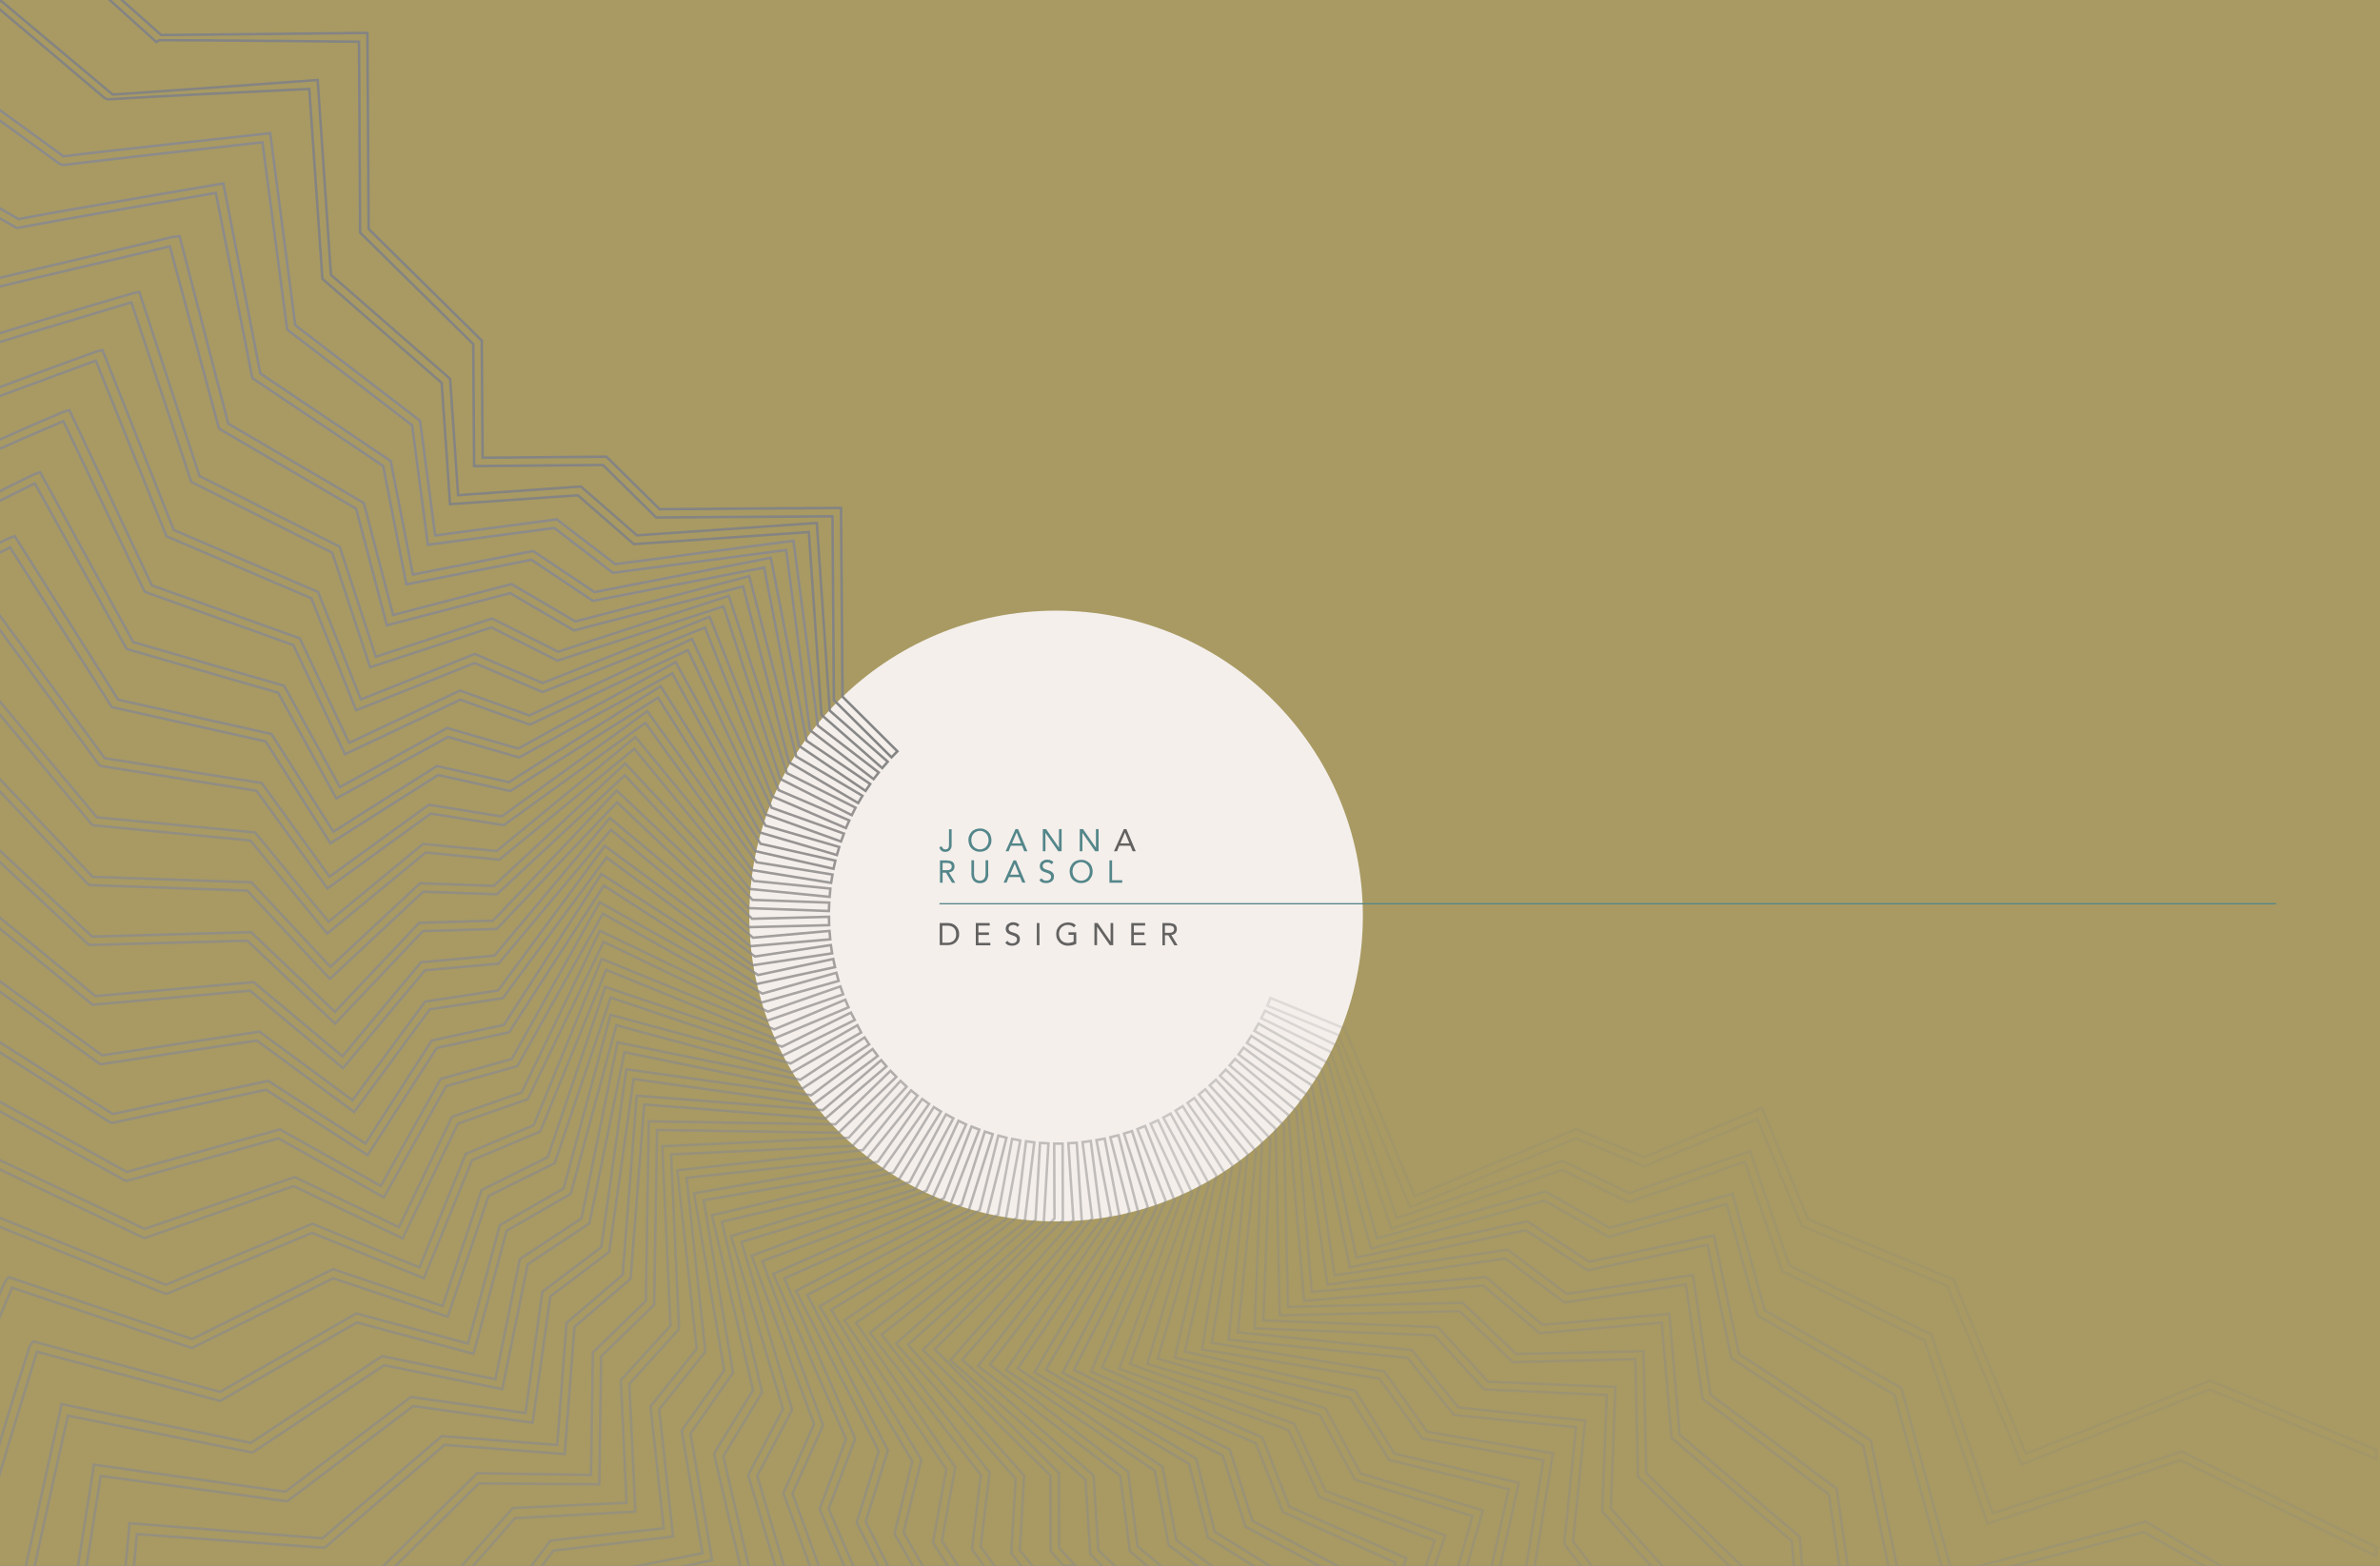 <?xml version="1.0" encoding="utf-8"?>
<!-- Generator: Adobe Illustrator 18.0.0, SVG Export Plug-In . SVG Version: 6.00 Build 0)  -->
<!DOCTYPE svg PUBLIC "-//W3C//DTD SVG 1.1//EN" "http://www.w3.org/Graphics/SVG/1.1/DTD/svg11.dtd">
<svg version="1.1" xmlns="http://www.w3.org/2000/svg" xmlns:xlink="http://www.w3.org/1999/xlink" x="0px" y="0px"
	 viewBox="0 0 1900 1250" style="enable-background:new 0 0 1900 1250;" xml:space="preserve">
<rect x="0" y="0" width="1900" height="1250" fill="#333333" stroke="none"/>
<style type="text/css">
	.st0{opacity:0.75;fill:#CEBC72;}
	.st1{display:none;}
	.st2{display:inline;fill:#353535;}
	.st3{fill:#54868A;}
	.st4{fill:#BB7E6F;}
	.st5{fill:#CEBC72;}
	.st6{fill:#353535;}
	.st7{fill:#7C7C7C;}
	.st8{fill:#999999;}
	.st9{fill:#7C4242;}
	.st10{fill:#F4EFEB;}
	.st11{fill:#822825;}
	.st12{opacity:0.8;fill:#3F3F3F;}
	.st13{fill:none;stroke:#54868A;stroke-miterlimit:10;}
	.st14{fill:#47373F;}
	.st15{fill:#C5795F;}
	.st16{fill:#858B9E;}
	.st17{opacity:0.7;fill:#4C4C4C;}
	.st18{opacity:0.6;fill:#4C4C4C;}
	.st19{opacity:0.4;fill:#4C4C4C;}
	.st20{opacity:0.25;fill:none;stroke:#8D8B8A;stroke-width:2;stroke-miterlimit:10;}
	.st21{opacity:0.2;fill:none;stroke:#8D8B8A;stroke-width:2;stroke-miterlimit:10;}
	.st22{fill:none;stroke:#848484;stroke-width:2;stroke-miterlimit:10;}
	.st23{opacity:0.95;fill:none;stroke:#848484;stroke-width:2;stroke-miterlimit:10;}
	.st24{fill:none;stroke:#8D8B8A;stroke-width:2;stroke-miterlimit:10;}
	.st25{opacity:0.95;fill:none;stroke:#8D8B8A;stroke-width:2;stroke-miterlimit:10;}
	.st26{opacity:0.9;fill:none;stroke:#8D8B8A;stroke-width:2;stroke-miterlimit:10;}
	.st27{opacity:0.85;fill:none;stroke:#8D8B8A;stroke-width:2;stroke-miterlimit:10;}
	.st28{opacity:0.8;fill:none;stroke:#8D8B8A;stroke-width:2;stroke-miterlimit:10;}
	.st29{opacity:0.75;fill:none;stroke:#8D8B8A;stroke-width:2;stroke-miterlimit:10;}
	.st30{opacity:0.7;fill:none;stroke:#8D8B8A;stroke-width:2;stroke-miterlimit:10;}
	.st31{opacity:0.65;fill:none;stroke:#8D8B8A;stroke-width:2;stroke-miterlimit:10;}
	.st32{opacity:0.6;fill:none;stroke:#8D8B8A;stroke-width:2;stroke-miterlimit:10;}
	.st33{opacity:0.55;fill:none;stroke:#8D8B8A;stroke-width:2;stroke-miterlimit:10;}
	.st34{opacity:0.5;fill:none;stroke:#8D8B8A;stroke-width:2;stroke-miterlimit:10;}
	.st35{opacity:0.45;fill:none;stroke:#8D8B8A;stroke-width:2;stroke-miterlimit:10;}
	.st36{opacity:0.4;fill:none;stroke:#8D8B8A;stroke-width:2;stroke-miterlimit:10;}
	.st37{opacity:0.35;}
</style>
<g id="bg">
	<rect class="st0" width="1900" height="1250"/>
</g>
<g id="Layer_6" class="st1">
	<rect x="-3.3" y="3.3" class="st2" width="1898" height="1246.7"/>
</g>
<g id="colours">
</g>
<g id="guides" class="st1">
</g>
<g id="text">
	<ellipse class="st10" cx="843.1" cy="731.3" rx="244.9" ry="243.8"/>
	<g>
		<path class="st3" d="M759.7,675c0,0.6-0.1,1.2-0.3,1.8c-0.2,0.6-0.5,1.1-0.9,1.6s-0.9,0.9-1.5,1.2s-1.4,0.5-2.4,0.5
			c-1.2,0-2.3-0.3-3.1-1c-0.8-0.6-1.4-1.6-1.6-2.9l2.1-0.4c0.1,0.7,0.4,1.3,0.9,1.7s1,0.6,1.8,0.6c0.6,0,1.1-0.1,1.5-0.3
			s0.7-0.5,0.9-0.8c0.2-0.4,0.4-0.8,0.4-1.2c0.1-0.5,0.1-0.9,0.1-1.4v-12.4h2.1V675z"/>
		<path class="st3" d="M782.3,680c-1.3,0-2.6-0.2-3.7-0.7c-1.1-0.5-2.1-1.1-2.9-1.9c-0.8-0.8-1.5-1.8-1.9-3s-0.7-2.4-0.7-3.7
			c0-1.3,0.2-2.6,0.7-3.7s1.1-2.1,1.9-3c0.8-0.8,1.8-1.5,2.9-1.9s2.4-0.7,3.7-0.7c1.4,0,2.6,0.2,3.7,0.7s2.1,1.1,2.9,1.9
			s1.5,1.8,1.9,3s0.7,2.4,0.7,3.7c0,1.3-0.2,2.6-0.7,3.7s-1.1,2.1-1.9,3s-1.8,1.5-2.9,1.9C784.9,679.8,783.7,680,782.3,680z
			 M782.3,678.1c1,0,2-0.2,2.8-0.6c0.9-0.4,1.6-0.9,2.2-1.6c0.6-0.7,1.1-1.4,1.4-2.3s0.5-1.8,0.5-2.9c0-1-0.2-2-0.5-2.9
			s-0.8-1.7-1.4-2.3c-0.6-0.7-1.4-1.2-2.2-1.6s-1.8-0.6-2.8-0.6s-2,0.2-2.8,0.6c-0.9,0.4-1.6,0.9-2.2,1.6c-0.6,0.7-1.1,1.4-1.4,2.3
			s-0.5,1.8-0.5,2.9c0,1,0.2,2,0.5,2.9s0.8,1.7,1.4,2.3c0.6,0.7,1.4,1.2,2.2,1.6C780.3,677.9,781.3,678.1,782.3,678.1z"/>
		<path class="st3" d="M810.7,661.9h2l7.5,17.7h-2.5l-1.8-4.4h-8.9l-1.8,4.4h-2.4L810.7,661.9z M811.6,664.6L811.6,664.6l-3.7,8.7
			h7.2L811.6,664.6z"/>
		<path class="st3" d="M832.5,661.9h2.6l10.2,14.7h0.1v-14.7h2.1v17.7h-2.7l-10.2-14.7h0v14.7h-2.1V661.9z"/>
		<path class="st3" d="M862,661.9h2.6l10.2,14.7h0.1v-14.7h2.1v17.7h-2.7l-10.2-14.7h0v14.7H862V661.9z"/>
		<path class="st12" d="M897.2,661.9h2l7.5,17.7h-2.5l-1.8-4.4h-8.9l-1.8,4.4h-2.4L897.2,661.9z M898.1,664.6L898.1,664.6l-3.7,8.7
			h7.2L898.1,664.6z"/>
		<path class="st3" d="M750.5,686.9h4.5c0.9,0,1.7,0,2.5,0.2c0.8,0.1,1.6,0.3,2.3,0.6c0.7,0.3,1.2,0.8,1.6,1.5
			c0.4,0.6,0.6,1.5,0.6,2.6c0,1.3-0.4,2.3-1.2,3.2c-0.8,0.8-1.9,1.3-3.2,1.5l5,8.2h-2.6l-4.8-8h-2.7v8h-2.1V686.9z M752.6,694.7h1.9
			c0.6,0,1.2,0,1.8,0s1.2-0.1,1.7-0.3c0.5-0.2,1-0.5,1.3-0.9c0.3-0.4,0.5-1,0.5-1.7c0-0.6-0.1-1.1-0.4-1.5c-0.2-0.4-0.6-0.7-1-0.9
			c-0.4-0.2-0.9-0.3-1.4-0.4c-0.5-0.1-1-0.1-1.5-0.1h-3V694.7z"/>
		<path class="st3" d="M789,697.8c0,1-0.1,1.9-0.4,2.8s-0.6,1.6-1.1,2.3c-0.5,0.7-1.2,1.2-2.1,1.6c-0.9,0.4-1.9,0.6-3.1,0.6
			s-2.2-0.2-3.1-0.6c-0.9-0.4-1.5-0.9-2.1-1.6c-0.5-0.7-0.9-1.4-1.2-2.3s-0.4-1.8-0.4-2.8v-11h2.1v10.7c0,0.7,0.1,1.4,0.2,2.1
			c0.1,0.7,0.4,1.3,0.8,1.8c0.3,0.5,0.8,0.9,1.4,1.2c0.6,0.3,1.3,0.5,2.2,0.5s1.6-0.2,2.2-0.5c0.6-0.3,1-0.7,1.4-1.2
			c0.3-0.5,0.6-1.1,0.8-1.8c0.1-0.7,0.2-1.4,0.2-2.1v-10.7h2.1V697.8z"/>
		<path class="st3" d="M809.1,686.9h2l7.5,17.7h-2.5l-1.8-4.4h-8.9l-1.8,4.4h-2.4L809.1,686.9z M810.1,689.6L810.1,689.6l-3.7,8.7
			h7.2L810.1,689.6z"/>
		<path class="st3" d="M839.4,690c-0.3-0.6-0.8-1-1.4-1.2c-0.6-0.3-1.2-0.4-1.8-0.4c-0.5,0-0.9,0.1-1.4,0.2
			c-0.5,0.1-0.9,0.3-1.2,0.5s-0.6,0.5-0.9,0.9c-0.2,0.4-0.3,0.8-0.3,1.3c0,0.4,0.1,0.8,0.2,1.1c0.1,0.3,0.3,0.6,0.6,0.8
			c0.3,0.2,0.7,0.5,1.1,0.7s1.1,0.4,1.8,0.6c0.7,0.2,1.3,0.5,2,0.7s1.2,0.6,1.7,1c0.5,0.4,0.9,0.9,1.2,1.4c0.3,0.6,0.4,1.3,0.4,2.2
			c0,0.9-0.2,1.7-0.5,2.3c-0.3,0.6-0.8,1.2-1.4,1.6c-0.6,0.4-1.2,0.7-2,1c-0.8,0.2-1.5,0.3-2.3,0.3c-0.5,0-1,0-1.6-0.1
			c-0.5-0.1-1-0.2-1.5-0.4c-0.5-0.2-0.9-0.4-1.3-0.8c-0.4-0.3-0.8-0.7-1.1-1.1l1.8-1.5c0.4,0.7,0.9,1.1,1.6,1.5s1.4,0.5,2.2,0.5
			c0.4,0,0.9-0.1,1.4-0.2c0.5-0.1,0.9-0.3,1.2-0.6c0.4-0.3,0.7-0.6,0.9-1c0.2-0.4,0.3-0.8,0.3-1.3c0-0.5-0.1-1-0.3-1.3
			c-0.2-0.3-0.5-0.6-0.8-0.9c-0.4-0.2-0.9-0.5-1.5-0.7c-0.6-0.2-1.3-0.4-2-0.7c-0.6-0.2-1.2-0.4-1.8-0.7c-0.5-0.3-1-0.6-1.4-1
			s-0.7-0.8-0.9-1.4c-0.2-0.5-0.3-1.2-0.3-1.9c0-0.9,0.2-1.6,0.5-2.2c0.3-0.6,0.8-1.2,1.4-1.6c0.6-0.4,1.2-0.7,1.9-1
			s1.5-0.3,2.2-0.3c1,0,1.9,0.2,2.7,0.5s1.6,0.8,2.2,1.6L839.4,690z"/>
		<path class="st3" d="M863.1,705c-1.3,0-2.6-0.2-3.7-0.7c-1.1-0.5-2.1-1.1-2.9-1.9c-0.8-0.8-1.5-1.8-1.9-3s-0.7-2.4-0.7-3.7
			c0-1.3,0.2-2.6,0.7-3.7s1.1-2.1,1.9-3c0.8-0.8,1.8-1.5,2.9-1.9s2.4-0.7,3.7-0.7c1.4,0,2.6,0.2,3.7,0.7s2.1,1.1,2.9,1.9
			s1.5,1.8,1.9,3s0.7,2.4,0.7,3.7c0,1.3-0.2,2.6-0.7,3.7s-1.1,2.1-1.9,3s-1.8,1.5-2.9,1.9C865.7,704.8,864.4,705,863.1,705z
			 M863.1,703.1c1,0,2-0.2,2.8-0.6c0.9-0.4,1.6-0.9,2.2-1.6c0.6-0.7,1.1-1.4,1.4-2.3s0.5-1.8,0.5-2.9c0-1-0.2-2-0.5-2.9
			s-0.8-1.7-1.4-2.3c-0.6-0.7-1.4-1.2-2.2-1.6s-1.8-0.6-2.8-0.6s-2,0.2-2.8,0.6c-0.9,0.4-1.6,0.9-2.2,1.6c-0.6,0.7-1.1,1.4-1.4,2.3
			s-0.5,1.8-0.5,2.9c0,1,0.2,2,0.5,2.9s0.8,1.7,1.4,2.3c0.6,0.7,1.4,1.2,2.2,1.6C861.1,702.9,862.1,703.1,863.1,703.1z"/>
		<path class="st3" d="M885.7,686.9h2.1v15.8h8.1v2h-10.2V686.9z"/>
		<path class="st12" d="M750.2,736.9h6.8c0.6,0,1.2,0.1,1.9,0.2c0.6,0.1,1.3,0.3,1.9,0.6c0.6,0.3,1.3,0.7,1.8,1.1
			c0.6,0.5,1.1,1,1.6,1.7c0.5,0.7,0.8,1.4,1.1,2.3s0.4,1.8,0.4,2.9c0,1.1-0.1,2.1-0.4,2.9s-0.6,1.6-1.1,2.3c-0.5,0.7-1,1.2-1.6,1.7
			c-0.6,0.5-1.2,0.8-1.8,1.1c-0.6,0.3-1.3,0.5-1.9,0.6c-0.7,0.1-1.3,0.2-1.9,0.2h-6.8V736.9z M752.3,752.6h4c1,0,2-0.1,2.8-0.4
			c0.9-0.3,1.6-0.7,2.2-1.2c0.6-0.6,1.1-1.3,1.5-2.1c0.4-0.9,0.5-1.9,0.5-3.1c0-1.2-0.2-2.3-0.5-3.1c-0.4-0.9-0.9-1.6-1.5-2.1
			s-1.4-1-2.2-1.2c-0.9-0.3-1.8-0.4-2.8-0.4h-4V752.6z"/>
		<path class="st12" d="M779,736.9h11.1v2h-9v5.5h8.4v2h-8.4v6.3h9.5v2H779V736.9z"/>
		<path class="st12" d="M812.2,740c-0.3-0.6-0.8-1-1.4-1.2c-0.6-0.3-1.2-0.4-1.8-0.4c-0.5,0-0.9,0.1-1.4,0.2
			c-0.5,0.1-0.9,0.3-1.2,0.5s-0.6,0.5-0.9,0.9c-0.2,0.4-0.3,0.8-0.3,1.3c0,0.4,0.1,0.8,0.2,1.1c0.1,0.3,0.3,0.6,0.6,0.8
			c0.3,0.2,0.7,0.5,1.1,0.7s1.1,0.4,1.8,0.6c0.7,0.2,1.3,0.5,2,0.7s1.2,0.6,1.7,1c0.5,0.4,0.9,0.9,1.2,1.4c0.3,0.6,0.4,1.3,0.4,2.2
			c0,0.9-0.2,1.7-0.5,2.3c-0.3,0.6-0.8,1.2-1.4,1.6c-0.6,0.4-1.2,0.7-2,1c-0.8,0.2-1.5,0.3-2.3,0.3c-0.5,0-1,0-1.6-0.1
			c-0.5-0.1-1-0.2-1.5-0.4c-0.5-0.2-0.9-0.4-1.3-0.8c-0.4-0.3-0.8-0.7-1.1-1.1l1.8-1.5c0.4,0.7,0.9,1.1,1.6,1.5s1.4,0.5,2.2,0.5
			c0.4,0,0.9-0.1,1.4-0.2c0.5-0.1,0.9-0.3,1.2-0.6c0.4-0.3,0.7-0.6,0.9-1c0.2-0.4,0.3-0.8,0.3-1.3c0-0.5-0.1-1-0.3-1.3
			c-0.2-0.3-0.5-0.6-0.8-0.9c-0.4-0.2-0.9-0.5-1.5-0.7c-0.6-0.2-1.3-0.4-2-0.7c-0.6-0.2-1.2-0.4-1.8-0.7c-0.5-0.3-1-0.6-1.4-1
			s-0.7-0.8-0.9-1.4c-0.2-0.5-0.3-1.2-0.3-1.9c0-0.9,0.2-1.6,0.5-2.2c0.3-0.6,0.8-1.2,1.4-1.6c0.6-0.4,1.2-0.7,1.9-1
			s1.5-0.3,2.2-0.3c1,0,1.9,0.2,2.7,0.5s1.6,0.8,2.2,1.6L812.2,740z"/>
		<path class="st12" d="M827.7,736.9h2.1v17.7h-2.1V736.9z"/>
		<path class="st12" d="M859.3,753.4c-1,0.6-2.1,1-3.2,1.2s-2.3,0.4-3.4,0.4c-1.4,0-2.7-0.2-3.8-0.7c-1.2-0.4-2.1-1.1-3-1.9
			c-0.8-0.8-1.5-1.8-2-2.9s-0.7-2.4-0.7-3.8c0-1.4,0.2-2.7,0.7-3.8c0.5-1.1,1.2-2.1,2-2.9c0.9-0.8,1.9-1.4,3-1.9
			c1.2-0.4,2.4-0.7,3.7-0.7c1.2,0,2.3,0.2,3.4,0.5c1.1,0.3,2,1,2.9,1.8l-1.6,1.7c-0.6-0.7-1.3-1.2-2.2-1.5c-0.9-0.4-1.7-0.5-2.6-0.5
			c-1,0-2,0.2-2.8,0.5c-0.9,0.4-1.6,0.9-2.3,1.5c-0.6,0.6-1.1,1.4-1.5,2.3c-0.4,0.9-0.5,1.9-0.5,2.9c0,1.1,0.2,2,0.5,2.9
			c0.4,0.9,0.9,1.7,1.5,2.3c0.6,0.7,1.4,1.2,2.3,1.5c0.9,0.4,1.9,0.5,3,0.5c0.7,0,1.5-0.1,2.2-0.3s1.5-0.4,2.2-0.8v-5.4h-4.1v-2h6.2
			V753.4z"/>
		<path class="st12" d="M873.7,736.9h2.6l10.2,14.7h0.1v-14.7h2.1v17.7h-2.7l-10.2-14.7h0v14.7h-2.1V736.9z"/>
		<path class="st12" d="M903.1,736.9h11.1v2h-9v5.5h8.4v2h-8.4v6.3h9.5v2h-11.6V736.9z"/>
		<path class="st12" d="M928,736.9h4.5c0.9,0,1.7,0,2.5,0.2c0.8,0.1,1.6,0.3,2.3,0.6c0.7,0.3,1.2,0.8,1.6,1.5
			c0.4,0.6,0.6,1.5,0.6,2.6c0,1.3-0.4,2.3-1.2,3.2c-0.8,0.8-1.9,1.3-3.2,1.5l5,8.2h-2.6l-4.8-8h-2.7v8H928V736.9z M930.1,744.7h1.9
			c0.6,0,1.2,0,1.8,0s1.2-0.1,1.7-0.3c0.5-0.2,1-0.5,1.3-0.9c0.3-0.4,0.5-1,0.5-1.7c0-0.6-0.1-1.1-0.4-1.5c-0.2-0.4-0.6-0.7-1-0.9
			c-0.4-0.2-0.9-0.3-1.4-0.4c-0.5-0.1-1-0.1-1.5-0.1h-3V744.7z"/>
	</g>
	<line class="st13" x1="750" y1="721.5" x2="1817" y2="721.5"/>
</g>
<g id="shapes">
	<path class="st20" d="M1897,1235l-154.6-75.8l-0.5-0.6l-0.9,0.4c-26.1,9-130.7,42.8-150.2,49.1l-48.7-141.5l-0.4-1.3l-113.2-55
		l-31.4-91.3l-96.5,33.5l-53.1-25.8l-132.4,45.8l-46.9-136.2l-0.4-1.3l-57.9-28.1l-3,6l55.4,26.9l48.6,141.2l136.1-47.1l53.1,25.8
		l92.8-32.2l30.1,87.5l113.2,55l50.5,146.4l3.1-1c1.2-0.4,119.8-39.2,150.8-49.7l156.3,76.6V1235z"/>
	<path class="st21" d="M1897,1157.5l-131.9-55l-0.5-0.5l-0.9,0.5c-25.5,10.5-127.4,50.6-146.4,58l-57.3-137.8l-0.5-1.3l-116-47.9
		l-37-88.9l-93.9,39.2l-54.4-22.4l-128.9,53.6L1074,822.5l-0.5-1.3l-59.3-24.5l-2.5,6.2l56.8,23.4l55.9,134.4l1.3,3.1l132.5-55.1
		l54.4,22.4l90.3-37.7l35,84l0.5,1.3l116.1,47.9l58.1,139.6l1.2,3l3-1.2c1.2-0.5,116.8-46.4,147-58.8l133.2,55.5V1157.5z"/>
	<path class="st22" d="M672.6,556.2l-1.2-150.7l-144.8,1l-42.5-41.9l-98.8,0.8l-0.7-93.5l-90.3-89.1l-1-156.5l-3.3,0
		c-1.3,0-128.4,1.5-161.4,1.6L96.1-1h-9.6l38.4,34.6l1-0.7l1.4-0.8c27.7-0.1,138.7,1,159.3,1.2l0.9,151.1l0,1.3l90.3,89l0.7,97.4
		l102.8-0.9l42.5,41.9l140.8-0.9l1.1,146.7l46,45.7l4.7-4.8L672.6,556.2z"/>
	<path class="st23" d="M662.4,567.3l-10.1-146.4l-0.2-3.4l-143.6,9.9l-43.7-38.1l-1-0.9l-98.1,6.9l-6.3-91.5l-0.1-1.4l-95.1-83
		L253.6,63.9l-3.3,0.2C249,64.2,122.7,73.4,90,75.5L1.2,1H-9V0l92.7,78.4l2.5,0.9l2.1-0.1c27.5-1.9,138.1-7.2,158.6-8.2l10.4,150.3
		l0.2,1.4l95.1,83l6.7,96.8l102-7.1l43.7,38.1l1,0.9l139.7-9.6l10,144.5l0.1,1.4l48.5,42.5l4.4-5.1L662.4,567.3z"/>
	<path class="st24" d="M652.9,579.3l-19.5-147.6l-142.2,18.7l-46.8-35.8l-97,12.9l-11.9-90.2l-0.2-1.4l-99.6-76.3l-20-153.3
		l-3.3,0.4c-1.3,0.1-129.4,14-161.7,18.1L-6,83.6V92l53.7,38.9l2.6,0.8l2.1-0.2c27.3-3.5,136.8-15.6,157.1-17.9l19.6,148.2l0.3,1.4
		l99.6,76.3l12.6,95.4l100.9-13.4l46.8,35.8l138.3-18.2l18.8,142.4l0.2,1.4l50.8,39.1l4.1-5.3L652.9,579.3z"/>
	<path class="st24" d="M643.9,591.4l-28.6-146.1l-140.7,27.4l-49-32.8l-96,18.8l-17.7-90.6l-104.1-70l-29.5-151.7l-3.2,0.6
		c-1.3,0.2-128.3,21.7-160.3,27.9L-6,162.9v8.1l19.3,10.9l2.9-0.3c27-5.3,135.9-24.1,156.1-27.6l28.9,146.6l0.5,1.4l104.2,70
		l18.5,94.5l99.9-19.6l49,32.8L610,453.1l27.6,141l0.3,1.4l53.1,35.9l3.7-5.5L643.9,591.4z"/>
	<path class="st25" d="M635.7,604L598.1,460l-138.8,36.1l-50.9-29.8L313.8,491l-23-88l-0.3-1.4l-108.3-63.4l-38-146.4l-0.8-3.2
		l-6.2,0.7C136.1,189.7,39,212.3-6,223.2v6.9c40-9.7,124.4-29.3,141.6-33.4l39,144.6l1.1,1.4l108.6,63.4l24.5,93.1l98.5-25.7
		l50.9,29.8l135-35.1l36.3,139l0.4,1.4l55.2,32.5l3.4-5.8L635.7,604z"/>
	<path class="st26" d="M628.2,617.2l-46.4-141.5l-136.3,44.6l-51.4-25.9l-1.3-0.6L300,524.3l-28.8-87.8l-112-56.5l-48-146.9l-5.1,1
		C105.2,234.3,42,252.9-4,267.2v7c41-12.6,95.6-28.7,108.9-32.8l47.8,143.3l112.5,56.5l30.3,91.5l96.8-31.8l51.5,25.9l1.3,0.6
		l132.5-43.3l44.8,136.4l0.4,1.3l57.2,29l3-6L628.2,617.2z"/>
	<path class="st26" d="M621.6,630.8l-55.1-138.4l-133.3,52.9l-54.2-23.2l-90.9,36.3l-34.2-85.8l-115.2-49.5L83,282.5l-1.2-3
		l-4.6,1.1C76.6,280.8,36,295.4-3,310.1v7.1c34-12.6,69.3-25.5,79.5-29.3l56.4,140.2l115.6,49.5l35.8,89.4l94.6-37.7l54.2,23.2
		l129.7-51.5l53.1,133.4l0.5,1.3l58.9,25.4l2.7-6.1L621.6,630.8z"/>
	<path class="st26" d="M615.9,644.8l-62.1-131.7l-1.4-3l-129.7,61.1l-55.5-19.9l-88.5,41.8l-39.4-83.5l-118.1-42.3L56.8,330.4
		l-1.4-3l-4.5,1.3C50.4,329,25,339.5-3,352.2v7.3c24-10.7,46.1-20,53.6-23.3L115,471.4l1,1.2L234.2,515l41.2,87.1l92.1-43.5
		l55.5,19.9L549.2,519l61.3,129.9l0.6,1.2l60.3,21.7l2.3-6.3L615.9,644.8z"/>
	<path class="st26" d="M611.1,659.1l-71.7-130.5l-125.7,69l-55.4-16l-1.3-0.4l-85.7,47.2l-44.5-80.9l-120.5-34.9L32,377l-4.4,1.5
		c-0.4,0.2-13.6,6.4-30.6,15.2v7.5c14-7.1,25.9-12.8,30.8-15.3l73.3,132.2l120.9,34.9l46.5,84.4l89.2-49.1l56.7,16.4l122.3-67.1
		l69.9,127l61.5,18l1.9-6.4L611.1,659.1z"/>
	<path class="st26" d="M607.1,673.6l-79.7-125.8l-121.1,76.6l-57.6-12.8L266.1,664l-49.4-78L94.3,558.6L11.7,428l-4.3,1.7
		C7.2,429.8,2,431.7-3,435v7.8c4-2.5,8.9-4.5,11-5.8l81.3,127.5l122.8,27.4l51.7,81.3l86-54.5l57.6,12.8l117.9-74.5l76.9,121.3
		l0.7,1.2l62.5,14.1l1.5-6.5L607.1,673.6z"/>
	<polygon class="st27" points="604,688.4 516.7,567.8 400.5,651.8 342.3,642.5 263.1,699.9 208.9,625.1 83.6,605.3 -3,487.6 -3,499 
		79,610.4 80.5,611.5 204.8,631.3 261.4,709.3 343.9,649.5 402.1,658.8 515.2,577.1 599.4,693.5 600.2,694.6 663.5,704.8 
		664.6,698.2 	"/>
	<polygon class="st28" points="601.9,703.3 507.3,588.4 396.5,679.4 339.2,673.9 337.8,673.7 262.3,735.9 204.5,665.7 203.6,664.6 
		77.3,652.5 -3,556.6 -3,567.1 73,657.8 74.6,658.9 199.9,671 261.2,745.3 339.8,680.6 398.6,686.3 506.4,597.8 597.6,708.7 
		598.5,709.7 662.3,716 662.9,709.4 	"/>
	<polygon class="st28" points="600.7,718.4 501.4,611.9 499.2,609.5 394.2,707.2 336.7,705.2 335.3,705.2 263.8,771.9 201.7,705.4 
		200.8,704.4 73.9,700 -3,619 -3,628.8 70,705.6 71.7,706.6 197.4,711 261,778.9 263.4,781.4 337.8,711.9 396.7,713.9 498.8,618.9 
		596.7,724 597.7,725 661.7,727.3 662,720.6 	"/>
	<polygon class="st28" points="661.8,731.9 600.4,733.5 494.8,633.4 492.4,631.1 393.6,735 336.1,736.7 334.7,736.7 267.4,807.8 
		200.4,744.2 73.5,747.7 -3,676.4 -3,685.6 69.9,753.4 71.7,754.4 197.5,751 267.5,817.2 337.6,743.3 395.2,741.7 396.6,741.6 
		492.6,640.5 597.8,740.2 661.9,738.6 	"/>
	<polygon class="st28" points="662.2,743.2 601.1,748.6 489.5,655.2 486.9,653 394.8,762.9 336.1,768.2 273.4,843.3 202.5,784.1 
		76.1,795.2 -3,730.2 -3,738.9 73.9,802.1 199.6,790.9 273.8,852.7 339.3,774.6 398,769.3 487.7,662.4 598.9,755.4 662.8,749.9 	"/>
	<polygon class="st28" points="663.3,754.5 602.7,763.6 485.5,677.3 482.8,675.3 397.7,790.7 339.4,799.6 281.4,878.4 207.1,823.6 
		81.6,842.5 -3,781.3 -3,789.6 78.7,848.7 80.6,849.6 205,830.7 282.7,887.7 343.1,805.8 401.4,796.9 484.2,684.6 600.9,770.6 
		664.3,761.1 	"/>
	<polygon class="st28" points="665.2,765.6 605.2,778.4 482.9,699.5 480.1,697.7 402.3,818.2 346,830.4 344.7,830.7 291.7,912.9 
		214.1,862.9 90,889.4 -3,830.3 -3,838.3 87.5,895.8 89.4,896.5 212.4,870 293.5,922.2 348.7,836.6 405,824.4 406.4,824.1 
		482.1,707 602.7,784.8 603.9,785.6 666.6,772.1 	"/>
	<polygon class="st29" points="667.7,776.6 608.6,793.2 481.7,722 478.7,720.3 408.6,845.4 351.8,861.4 304,946.8 224.7,902.3 
		223.5,901.6 101.2,935.6 -3,878 -3,885.6 99.2,942.1 101.1,942.8 222.3,908.8 306.4,955.9 356.2,867.1 413,851.1 481.3,729.4 
		606.5,799.7 607.8,800.4 669.5,783.1 	"/>
	<polygon class="st30" points="670.9,787.5 613,807.6 478.9,743 416.5,872.1 360.9,891.6 318.5,979.7 236.5,940.3 235.3,939.7 
		115.4,981.1 -3,924.8 -3,932.2 113.7,987.8 115.7,988.3 234.5,946.9 321.4,988.7 365.6,897 421.3,877.5 481.9,751.9 611.3,814.2 
		612.6,814.8 673.1,793.8 	"/>
	<polygon class="st30" points="674.8,798.1 618.2,821.8 480.3,765.5 426.1,898.3 373.1,920.7 371.8,921.2 334.9,1011.8 249.4,977 
		132.3,1025.7 -3,971.1 -3,978.3 131,1032.4 133.1,1032.9 249,984.2 338.4,1020.5 376.8,926.3 429.9,903.9 431.2,903.4 483.9,774.2 
		618.2,829 677.4,804.2 	"/>
	<path class="st30" d="M679.3,808.4l-55,27.2L486.4,789l-3.2-1.1l-45.9,135.9l-52.8,26.2l-31.2,92.7l-87.5-29.5L153.4,1069L7,1019.6
		l-2.6,3.1c-0.1,0.3-3.3,6.5-7.3,16.2v19.7c5-14.2,10.7-25.4,12.5-30.6l143.6,48.2l112.8-55.7l91.4,30.7l32.6-96.4l52.8-26.2
		l44.7-132.2l136.1,45.9l1.3,0.4l57.5-28.4L679.3,808.4z"/>
	<path class="st30" d="M684.5,818.5L631.2,849l-143.8-38.8L450,948.7L399,978.1l-25.4,94.5l-89.2-24l-108.7,62.6l-149.2-40.3
		L24,1074c-0.2,0.8-15,45.7-27,87.9v24.1c12-40.9,28.6-93.7,32.5-106.9l146.3,39.3l109.1-62.6l93.1,25l26.5-98.3l51.1-29.4
		l36.4-134.6l138.6,37.4l1.3,0.3l55.6-31.9L684.5,818.5z"/>
	<path class="st30" d="M690.2,828.2L638.9,862l-145.9-29.8l-28.8,140.5l-48,31.7l-1.2,0.8l-19.5,95.9l-90.5-18.4l-104.7,69.2
		l-151.4-31l-0.7,4.7c-0.2,1-17.7,79.5-28.2,127.5H27c9.3-43,23.8-107.9,27.2-122.9l146.4,29.2l1.4-0.1l104.7-69.4l94.3,19.1
		l20.3-99.7l48-31.8l1.2-0.8l28-136.7L639,868.8l1.4,0.3l53.5-35.3L690.2,828.2z"/>
	<path class="st30" d="M696.6,837.5l-49.1,36.9l-144.2-20.3l-3.3-0.4l-20,142l-45.9,34.7l-1.1,0.8l-13.5,96.9l-91.5-12.8
		l-100.2,75.6L78,1169.7l-3.2-0.4l-0.5,4.7c-0.1,0.7-6.2,39-12.5,79h6.8c5.2-33,10.2-64.9,11.8-74.7l147.9,20.1l1.4-0.2l100.2-75.7
		l95.3,13.3l14.1-100.8l45.9-34.7l1.1-0.8l19.5-138.1l142.2,20l1.4,0.2l51.3-38.6L696.6,837.5z"/>
	<path class="st30" d="M703.5,846.4l-46.7,39.9L511.6,875l-3.3-0.2l-11.2,142.9l-43.7,37.5l-1.1,0.9l-7.5,97.5l-92.1-7.1l-95.3,81.6
		l-150.8-11.8l-3.3-0.2l-0.3,4.7c0,0.4-1.3,14.2-3,32.2h6.7c1.2-13,2.2-23.6,2.6-28.3l148.9,10.9l1.4-0.3l95.3-81.8l95.9,7.3
		l7.8-101.5l43.7-37.5l1.1-0.9l10.9-139.1l143.2,11.1l1.4,0.1l48.8-41.7L703.5,846.4z"/>
	<polygon class="st31" points="710.9,854.9 666.8,897.6 517.9,895.2 515.6,1038.6 473.3,1079.7 471.8,1177.5 380.9,1176.1 
		379.5,1177.6 303.2,1253 312.8,1253 382.2,1184.3 478.4,1185 479.9,1082.9 522.2,1041.7 524.5,902.1 668.1,904.3 669.4,904.4 
		715.6,859.7 	"/>
	<polygon class="st32" points="718.9,862.9 677.5,908.3 528.7,915.1 535.3,1058.4 495.6,1101.9 500.2,1199.7 409.4,1203.9 
		408,1205.5 366,1253 375.1,1253 411.1,1212 507.2,1206.8 502.4,1104.8 542.1,1061 535.7,921.6 679.2,914.9 680.6,914.8 
		723.8,867.5 	"/>
	<polygon class="st32" points="727.3,870.5 688.8,918.2 544.1,933.9 540.7,934.3 556.2,1076.9 519.3,1122.8 529.9,1220.1 
		439.5,1229.9 438.1,1231.6 422.1,1253 430.7,1253 441.6,1237.9 537.3,1226.7 526.2,1125.2 563.1,1079.1 548.1,940.3 690.9,924.8 
		692.3,924.6 732.5,874.7 	"/>
	<polygon class="st32" points="736.2,877.4 700.7,927.5 557.2,952.1 554,952.7 578.2,1094 545,1141 544.2,1142.2 560.8,1240 
		494.4,1253 533.6,1253 568.5,1245.5 551.2,1144.5 584.4,1097.1 585.2,1095.8 561.7,958.2 703.2,933.9 704.6,933.6 741.7,881.3 	"/>
	<polygon class="st32" points="745.5,883.8 713.2,936 568.3,970.2 601.2,1109.8 571,1158.8 570.2,1161.4 591.6,1253 598.4,1253 
		577.4,1162.6 607.6,1112.8 608.3,1111.3 576.3,975.4 717.4,941.9 751.2,887.4 	"/>
	<polygon class="st32" points="597.3,1177.6 619.7,1253 626.7,1253 604.5,1178.3 631.7,1126.8 632.3,1125.2 591.9,991.5 
		729.4,949.8 730.7,949.4 761.1,892.8 755.2,889.6 726.2,943.7 586.8,985.9 583.6,986.8 625.1,1124.8 	"/>
	<polygon class="st32" points="765.2,894.8 739.6,950.6 600,1002.5 649.9,1136.9 625.4,1192 647.6,1253 654.7,1253 632.6,1192.2 
		657.1,1137.9 608.6,1006.8 744.5,956.1 771.3,897.7 	"/>
	<polygon class="st32" points="654.3,1204.7 675.1,1253 682.4,1253 661.5,1204.5 682.2,1150 682.6,1148.3 626.1,1020.6 757.4,962.3 
		758.7,961.7 781.8,901.8 775.6,899.4 753.5,956.7 617.3,1017 675.4,1148.9 	"/>
	<polygon class="st33" points="714.1,1224.5 730.4,1253 738.2,1253 721.3,1223.4 735.5,1165.4 663.6,1045.6 786.7,971.3 
		787.9,970.5 803.5,908.3 797,906.6 782.1,966.1 654.4,1042.9 728.3,1166.5 	"/>
	<polygon class="st32" points="683.9,1215.5 702.6,1253 710.2,1253 691.1,1214.8 708.8,1157.9 644.5,1033.8 771.9,967.3 
		773.2,966.6 792.5,905.4 786.2,903.4 767.6,961.8 638.4,1029 635.4,1030.6 701.6,1158.5 	"/>
	<polygon class="st34" points="744.8,1231.6 758.6,1253 766.7,1253 751.9,1230.1 762.6,1171.4 683.4,1056.1 801.7,974.4 
		802.9,973.5 814.5,910.5 808,909.2 796.8,969.5 674.1,1054 755.5,1172.9 	"/>
	<polygon class="st34" points="807.3,1240 817.5,1253 826.5,1253 814.1,1237.6 817.6,1178.1 724.8,1073.5 833.2,976.9 837,912.8 
		830.3,912.4 826.7,973.6 717.9,1070.3 715.4,1072.6 810.8,1180.5 	"/>
	<polygon class="st34" points="775.9,1236.8 787.5,1253 796,1253 782.9,1234.8 790,1175.6 703.8,1065.5 816.9,976.6 818,975.6 
		825.7,912 819.1,911.1 811.7,972 697.1,1061.9 694.5,1064 783,1177.5 	"/>
	<polygon class="st34" points="838.6,1177.9 838.8,1238.4 849,1250 858.5,1250 845.5,1235.6 845.3,1175.9 746.2,1077.2 847.5,975.1 
		848.5,975.6 848.3,913 841.6,913 841.8,972.8 736.8,1077.7 	"/>
	<polygon class="st34" points="870.4,1240.7 882.7,1253 892.8,1253 876.8,1237.5 873,1178 768.1,1085.6 862.8,977.4 863.7,976.3 
		859.6,912.3 852.9,912.7 856.9,973.9 760.9,1083.4 758.7,1085.9 866.5,1181.2 	"/>
	<polygon class="st34" points="894.3,1178.2 901.6,1235.3 901.8,1238.1 919.2,1253 930.1,1253 908.1,1234.5 900.8,1176.7 
		900.6,1175 790.2,1089.5 878.1,975.7 878.9,974.6 870.8,910.9 864.2,911.8 871.9,972.6 780.8,1090.5 	"/>
	<polygon class="st34" points="921.9,1174.2 933,1233.6 959.5,1253 971.4,1253 939.1,1229.6 928,1171 812.5,1092.3 893.2,973.2 
		893.9,972 881.9,909 875.3,910.2 886.9,970.5 803.2,1093.7 	"/>
	<polygon class="st34" points="963.6,1224.3 963.9,1227.1 1005.2,1253 1018.3,1253 969.7,1222.8 955.4,1166.3 955,1164.6 
		834.9,1093.4 908.1,969.7 908.8,968.4 892.9,906.3 886.4,907.9 901.7,967.4 827.5,1092.7 825.8,1095.5 949.2,1168.6 	"/>
	<polygon class="st34" points="994.3,1218.8 1058.5,1253 1073.2,1253 999.8,1214.1 981.7,1157.3 857.4,1093.5 923.4,964.1 
		903.7,903 897.3,905 916.2,963.4 849.9,1093 848.4,1096 976.1,1162 	"/>
	<polygon class="st35" points="1002.5,1152.2 1024.1,1207 1113.9,1247.5 1112.2,1253 1119.5,1253 1122.7,1244 1029.3,1202.8 
		1007.7,1147.6 879.8,1091.8 937.2,959.9 937.7,958.6 914.2,898.9 908,901.4 930.5,958.4 871,1095 	"/>
	<polygon class="st36" points="1053.3,1195 1145.3,1229.8 1137.4,1253 1144.5,1253 1153.8,1225.8 1058.2,1190.4 1033.2,1136.7 
		902.1,1088.9 951.2,953.8 951.6,952.4 924.5,894.3 918.5,897.1 944.4,952.7 894.7,1089.5 893.5,1092.7 1028.4,1141.6 	"/>
	<polygon class="st36" points="1053.5,1129.4 1081.6,1181.2 1175.5,1210.3 1163.4,1253 1170.3,1253 1183.8,1205.8 1086.2,1176.3 
		1058,1124.2 924.2,1084.6 964.8,946.7 965.2,945.3 934.5,889 928.7,892.2 958,946.1 915.9,1088.9 	"/>
	<polygon class="st36" points="1258.2,1139.4 1249,1229.8 1248.9,1232.7 1264.2,1253 1272.8,1253 1255.8,1230.6 1265.5,1134.1 
		1164.2,1123.6 1127,1077.8 988.2,1063.6 1002.7,920.7 1002.8,919.3 962.2,869.6 957.1,873.8 995.9,921.3 980.8,1069.5 1123.6,1084 
		1160.8,1129.6 	"/>
	<polygon class="st36" points="1077.8,1115.8 1109.1,1165.6 1204.5,1188.9 1190.2,1253 1197,1253 1212.5,1183.8 1113.2,1160.5 
		1081.9,1110.2 945.9,1079 977.9,938.8 978.3,937.4 944.2,883.1 938.5,886.6 971.1,938.6 937.9,1083.8 	"/>
	<polygon class="st36" points="1101.2,1100.6 1135.5,1148.4 1232.1,1165.7 1218,1253 1224.8,1253 1239.7,1160.2 1139.3,1143 
		1105,1094.8 967.3,1072 990.6,930.2 990.8,928.8 953.4,876.6 948,880.5 983.8,930.4 959.6,1077.3 	"/>
	<polygon class="st36" points="1279.1,1206.7 1320.5,1253 1329.6,1253 1285.9,1204.2 1289.6,1107.3 1187.9,1103.1 1148.9,1060.6 
		1148,1059.5 1008.5,1054.1 1014.2,909.1 970.6,862 965.7,866.5 1007.4,911.6 1001.7,1057.1 1001.6,1060.5 1144.9,1066 1184,1108.2 
		1184.9,1109.2 1282.7,1113.7 	"/>
	<polygon class="st36" points="1305.5,1085.1 1307.6,1178.9 1383.6,1253 1393.3,1253 1314.2,1176 1312.1,1082.4 1312.1,1078.7 
		1210.3,1080.9 1167.7,1040.1 1028.2,1043.3 1024.9,898.3 978.5,853.9 973.9,858.8 1018.3,901.1 1021.6,1046.7 1021.7,1050.1 
		1165.1,1046.7 1207.7,1087.4 	"/>
	<polygon class="st36" points="1334.4,1147.9 1430.4,1230.3 1432.2,1253 1438.9,1253 1436.8,1227 1340.9,1145.3 1332.7,1049 
		1231.3,1057.6 1186.2,1019.5 1047.2,1031.3 1034.9,886.8 985.9,845.4 981.6,850.5 1028.5,890.1 1041.1,1038.5 1184.1,1026.3 
		1229.1,1064.3 1326.6,1055.9 	"/>
	<polygon class="st36" points="1468.8,1253 1475.5,1253 1466.5,1190.8 1466.3,1188.6 1365.5,1113.4 1352,1021.3 1351.4,1017.9 
		1250.8,1032.9 1203.5,997.7 1065.4,1018.1 1044.5,876 1044.2,874.6 992.7,836.4 988.8,841.8 1038,878.4 1059.3,1022.4 
		1059.8,1025.7 1201.7,1004.7 1249,1039.8 1345.8,1025.4 1359.1,1115.4 1359.3,1116.8 1460.1,1193.1 	"/>
	<polygon class="st36" points="1508.1,1253 1514.9,1253 1493.5,1150 1388.2,1080.8 1368.3,986.3 1268.7,1007.3 1219.3,975.1 
		1082.8,1003.9 1052.8,862 999,827 995.4,832.6 1046.8,866.1 1077,1008.5 1077.6,1011.8 1218,982.1 1267.4,1014.2 1363.1,993.8 
		1382.2,1084.2 1487.5,1154.1 	"/>
	<g class="st37">
		<path class="st24" d="M1596.1,1253c38.9-10,95.3-24.5,115.3-29.9l52.9,29.9h13.6l-65.6-38.6l-1.3,1.1
			c-23.3,6.4-108.1,28.5-141.8,37.5H1596.1z"/>
		<polygon class="st24" points="1550.7,1253 1557.6,1253 1518.5,1110.4 1518.1,1108.3 1408.8,1046.1 1384,956.4 1383.1,953.1 
			1285,980.3 1233.8,951.3 1099.3,988.6 1060.9,850.2 1060.6,848.9 1004.7,817.2 1001.4,823 1054.9,853.3 1093.7,993.6 
			1094.6,996.8 1232.9,958.5 1284.1,987.4 1378.4,961.2 1402.7,1048.9 1403.1,1050.2 1512.4,1113.5 		"/>
	</g>
</g>
</svg>
